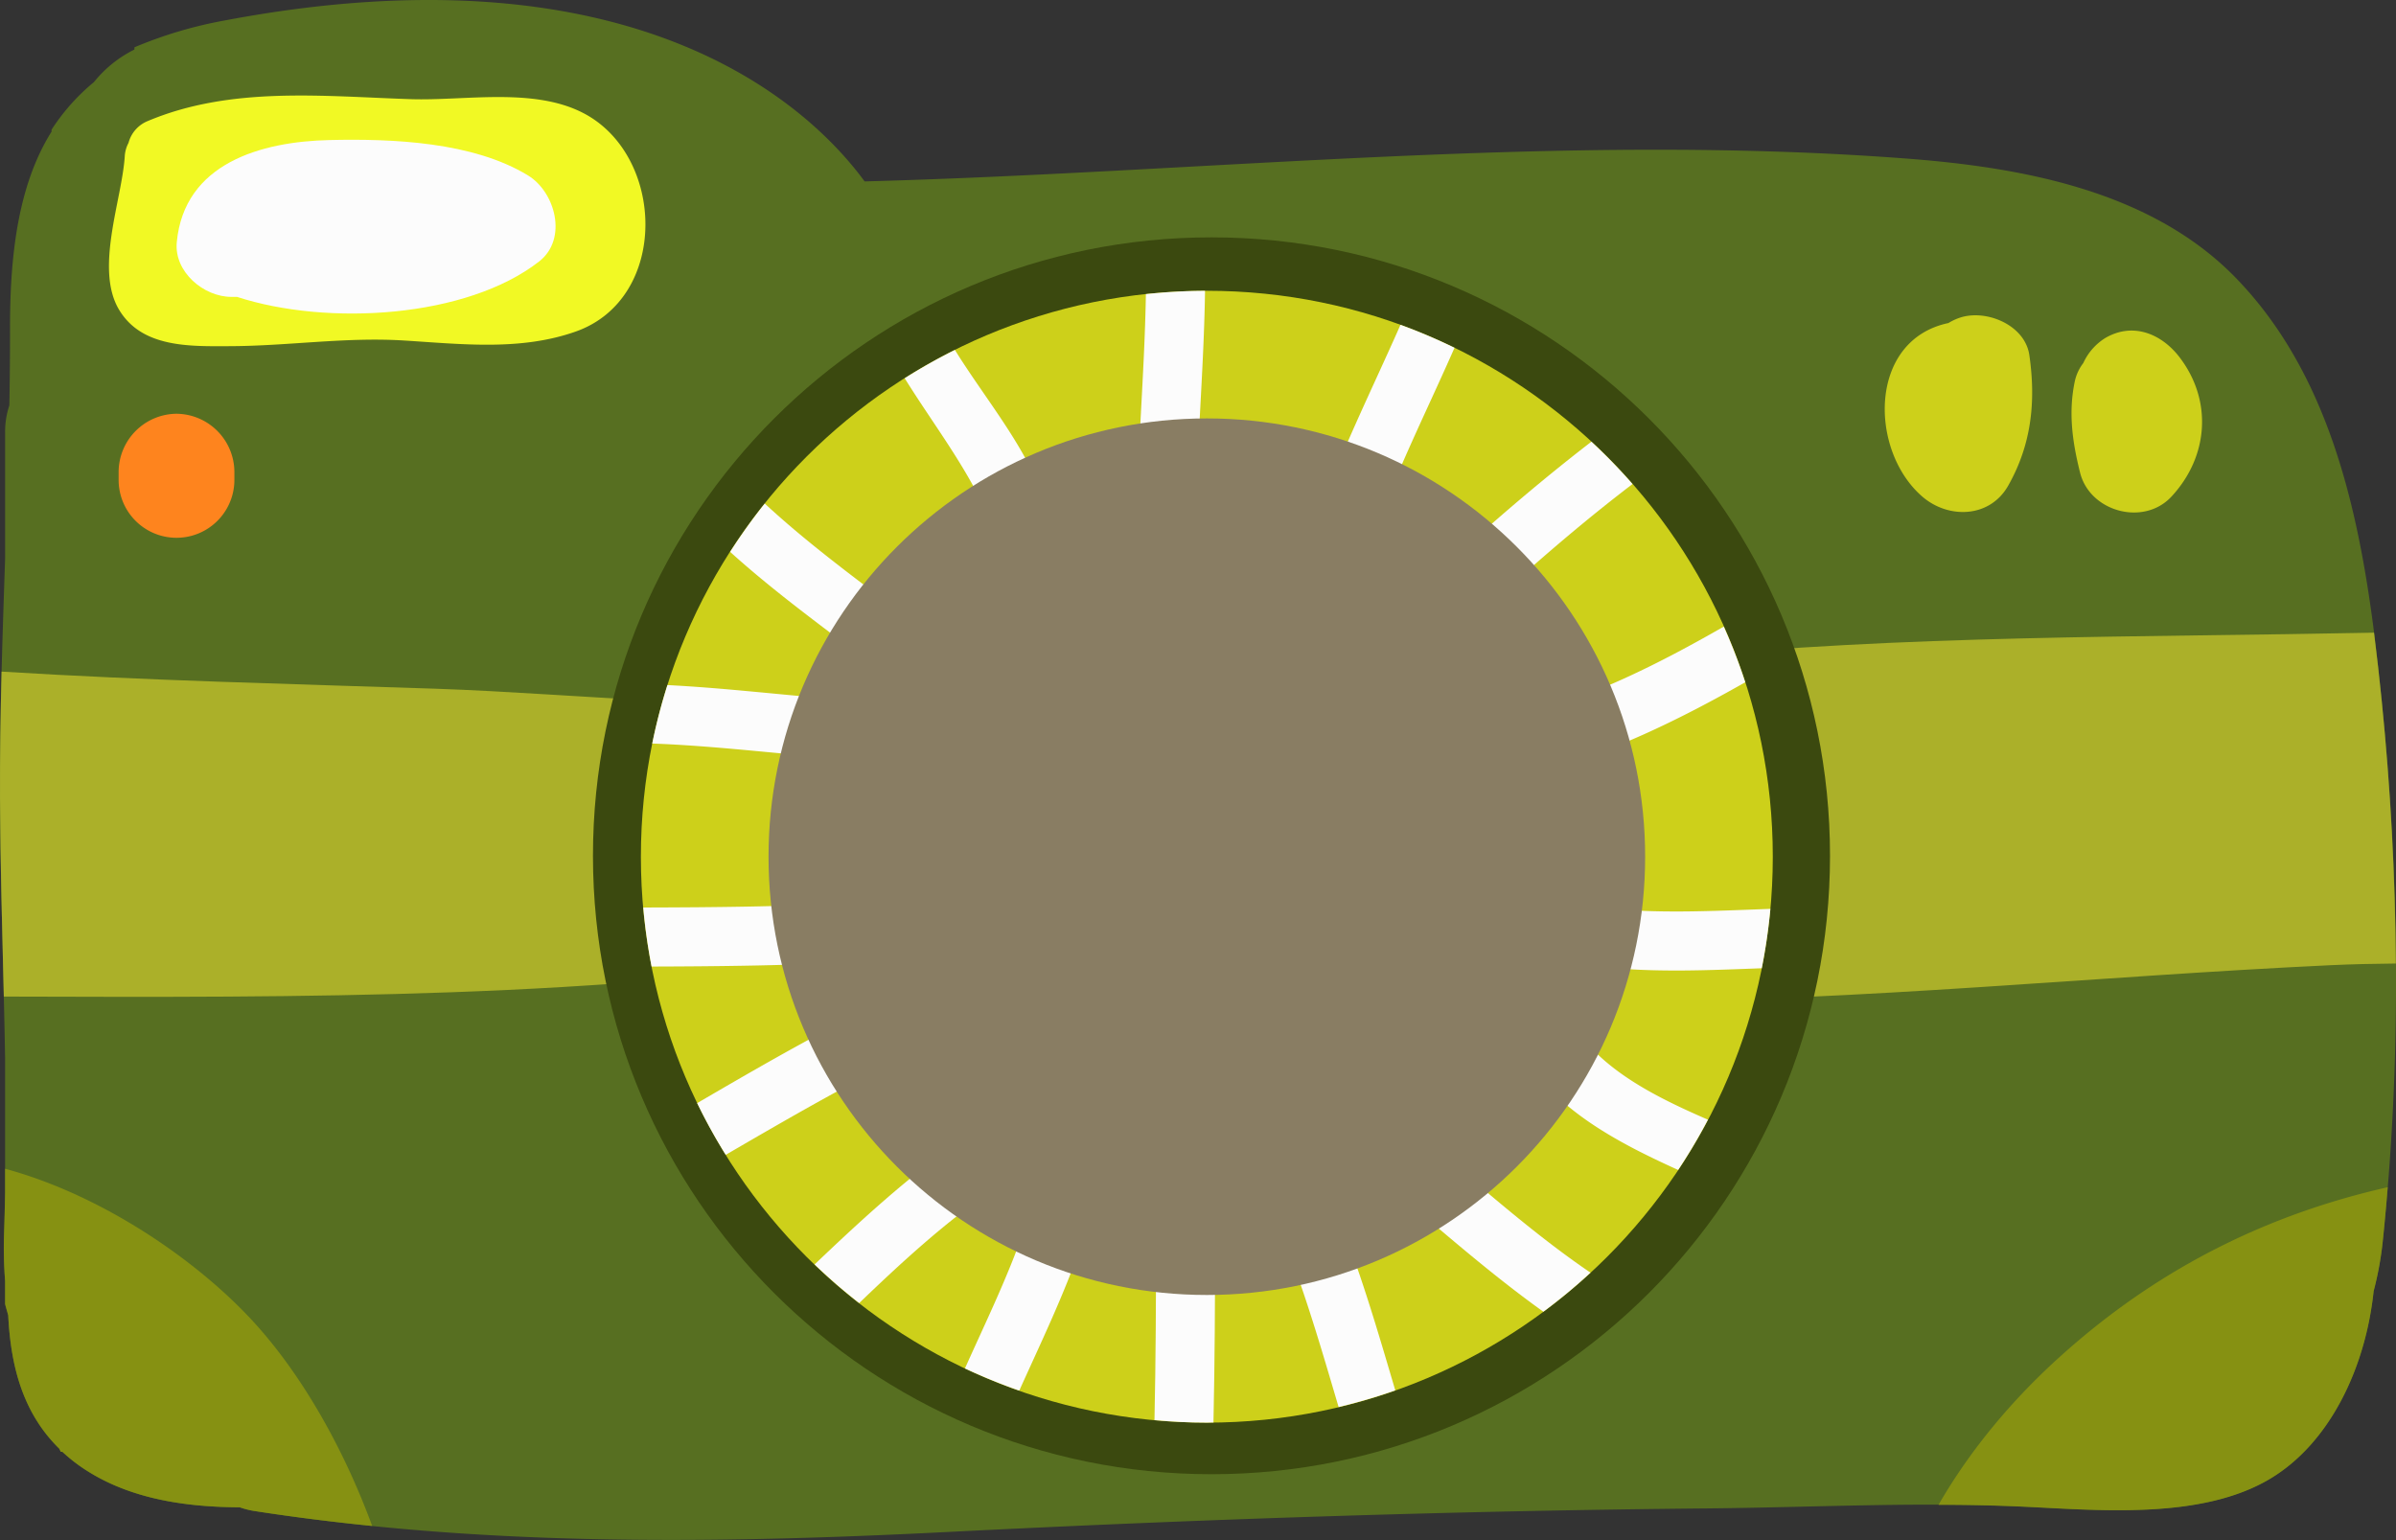 <svg xmlns="http://www.w3.org/2000/svg" width="1080" height="694.25" viewBox="0 0 1080 694.25"><rect x="0" y="0" width="1080" height="694.25" fill="#333333" stroke="none"/><g id="Layer_2" data-name="Layer 2"><g id="Hike28_52944577"><g id="Hike28_52944577-2" data-name="Hike28_52944577"><path d="M1008.32 125.81C970.24 86.18 912 75.52 859.72 71.51c-155.46-11.9-314.22 6.08-470 10.27-22.88-31.31-100.08-108.34-289-72.45a192.09 192.09.0 0 0-40.13 12c0 .32.0.64.0 1A54.46 54.46.0 0 0 42.35 37 93.71 93.71.0 0 0 23.23 58.47v.88C7.44 84.48 4.44 117.84 4.52 148.54c0 11.4-.1 22.81-.3 34.21a37 37 0 0 0-1.91 12v56.92C1.09 287.74-.15 323.79.0 359.86c.18 39.36 1.65 78.34 2.3 117.39v60.46c-.12 6-.25 12-.46 18a192.61 192.61.0 0 0 .46 21.74v10.4c.42 1.71.94 3.39 1.4 5.09 1.13 22.46 6.33 43.74 23 60.1.25.46.47 1 .72 1.44h.71a73.55 73.55.0 0 0 7.68 6.27c20.55 14.5 46.15 18.6 72.28 18.74a37.42 37.42.0 0 0 6.75 1.69c103.44 16 207.62 14.73 311.88 9.45 114.47-5.78 228.34-9.59 343-10.65 47.94-.45 95.82-3.06 143.73-.75 33.95 1.62 79.15 5.65 109.77-12.64 26.78-16 43-49.71 46.68-84.6a149.71 149.71.0 0 0 4-21.48c8.61-80.35 7.8-164.46-.33-244.75C1066.84 249.53 1056.31 175.72 1008.32 125.81z" fill="#576f21"/><path d="M262.7 50.85c-22.55-11.53-53.28-5.36-77.5-6.15-39.67-1.28-81.06-5.94-118.64 9.88a14.65 14.65.0 0 0-8.63 9.83 14.7 14.7.0 0 0-1.7 6.09c-1.23 19.44-13.55 50.58-2.63 69 10.3 17.39 32.06 16.62 50.1 16.55 26.3-.09 51.86-4.17 78.21-2.56 25.92 1.59 52.7 4.82 77.69-4.06C301.75 134.45 299.94 69.88 262.7 50.85z" fill="#f1f924"/><path d="M1070.09 285.21c-105.9 2.13-211.93.92-317.45 11.56-28.87 2.91-40.92 30.82-35.93 52.34-30.84 5.75-37.57 44.6-20.22 64.66.32 19.09 12.76 37.88 37.39 37.76 105.75-.5 211-11.43 316.55-16.42 9.8-.46 19.63-.67 29.5-.76-.26-39.84-2.44-79.63-6.38-118.54C1072.53 305.75 1071.4 295.51 1070.09 285.21z" fill="#abb029"/><path d="M400.92 313.19c-67 8.7-137.3-.45-204.63-2.72-65.22-2.18-130.44-3.68-195.57-7.71-.48 19-.79 38.07-.71 57.1.14 29.95 1 59.68 1.71 89.39 134.64.38 269 1.18 402.45-20.21 28.77-4.6 33.51-32 22.73-52.44C447.2 352.81 438.88 308.26 400.92 313.19z" fill="#abb029"/><path d="M546.08 107c-154 0-278.8 124.83-278.8 278.8S392.1 664.57 546.08 664.57s278.8-124.82 278.8-278.79S700.05 107 546.08 107z" fill="#3b490f"/><path d="M544 131.08c-140.9.0-255.12 114.22-255.12 255.14S403.07 641.32 544 641.32 799.09 527.1 799.09 386.22 684.86 131.08 544 131.08z" fill="#cdd01a"/><path d="M512.22 240.53c-.15 17.17 26.47 17.16 26.62.0.31-36.52 3.8-72.92 4.33-109.43a260.61 260.61.0 0 0-26.66 1.48C515.91 168.6 512.52 204.5 512.22 240.53z" fill="#fcfcfc"/><path d="M388 406.92c-32.67 1.78-65.35 2.11-98.05 2.18a255.46 255.46.0 0 0 3.76 26.61c31.45-.08 62.87-.46 94.29-2.17C405.05 432.61 405.14 406 388 406.92z" fill="#fcfcfc"/><path d="M720.75 409.14c-17-1.95-16.86 24.7.0 26.62 24.46 2.77 48.89 1.64 73.36.72A255.75 255.75.0 0 0 798 409.72C772.21 410.65 746.5 412.06 720.75 409.14z" fill="#fcfcfc"/><path d="M521.09 557.78c0 27.46-.12 55-.71 82.42 7.77.71 15.63 1.12 23.59 1.12 1 0 2-.06 3-.07.61-27.82.73-55.65.73-83.47C547.71 540.61 521.09 540.61 521.09 557.78z" fill="#fcfcfc"/><path d="M434.51 513c-24.39 16.74-46 36.68-67.33 57a256.24 256.24.0 0 0 20.1 17.42C406.45 569 426 551 447.94 536 462 526.35 448.7 503.26 434.51 513z" fill="#fcfcfc"/><path d="M638.13 545c18.84 16 37.54 32 57.55 46.32a257.58 257.58.0 0 0 21.24-17.61c-21.07-14.35-40.4-30.91-60-47.53C644 515.14 625 533.87 638.13 545z" fill="#fcfcfc"/><path d="M717.33 199.11c-20.43 15.74-40.1 32.44-59.23 49.76-12.76 11.55 6.13 30.32 18.82 18.82 19-17.24 38.54-33.93 58.94-49.49A252.91 252.91.0 0 0 717.33 199.11z" fill="#fcfcfc"/><path d="M419.58 286.58C394.36 267 368.12 248.66 344.71 227a256.46 256.46.0 0 0-15.6 21.78c22.57 20.42 47.56 37.91 71.64 56.66C414.13 315.81 433.12 297.12 419.58 286.58z" fill="#fcfcfc"/><path d="M430.42 157.75a257.15 257.15.0 0 0-22.63 12.76c10.85 17.48 23.31 33.94 32.93 52.35 7.95 15.23 30.92 1.78 23-13.43C454.22 191.29 441.2 175.14 430.42 157.75z" fill="#fcfcfc"/><path d="M372.45 314.83c-23.88-2-47.69-4.79-71.61-6A252.88 252.88.0 0 0 294 335.18c26.24.95 52.32 4.13 78.49 6.27C389.57 342.85 389.44 316.22 372.45 314.83z" fill="#fcfcfc"/><path d="M385.7 457.54c-24.33 12.34-47.88 26-71.45 39.74a253.41 253.41.0 0 0 12.87 23.31c23.77-13.81 47.5-27.63 72-40.07C414.45 472.76 401 449.79 385.7 457.54z" fill="#fcfcfc"/><path d="M461.66 554.24c-7.44 21.49-17.43 41.91-26.71 62.64a254.48 254.48.0 0 0 24.49 10c9.76-21.67 20.11-43.1 27.9-65.6C493 545 467.24 538.11 461.66 554.24z" fill="#fcfcfc"/><path d="M581.46 565.74c8.45 22.5 15.11 45.54 21.92 68.55a254.52 254.52.0 0 0 25.55-7.51c-6.77-22.87-13.39-45.77-21.8-68.11C601.15 542.75 575.41 549.65 581.46 565.74z" fill="#fcfcfc"/><path d="M707.84 460.09c-8.76-14.74-31.77-1.35-23 13.45 15.74 26.49 43.76 41.25 71.59 53.87a260.05 260.05.0 0 0 13.43-22.66C745.79 494.29 720.77 481.86 707.84 460.09z" fill="#fcfcfc"/><path d="M683.93 323.09c-16.64 4.2-9.57 29.88 7.08 25.67 34-8.6 65.29-24 95.67-41.2A251.87 251.87.0 0 0 777 282.47C747.48 299.36 717.15 314.7 683.93 323.09z" fill="#fcfcfc"/><path d="M592.55 237c-5.61 16.27 20.11 23.2 25.67 7.06 10.35-30 24.65-58.27 37.4-87.28a253.09 253.09.0 0 0-24.35-10.36C618 176.47 603.29 205.87 592.55 237z" fill="#fcfcfc"/><path d="M544 188.62c-109.12.0-197.58 88.46-197.58 197.58S434.85 583.77 544 583.77 741.55 495.32 741.55 386.2 653.09 188.62 544 188.62z" fill="#897d63"/><path d="M873.8 678.37c13.22.0 26.45.28 39.68.91 33.95 1.62 79.15 5.65 109.77-12.64 26.78-16 43-49.71 46.68-84.6a149.71 149.71.0 0 0 4-21.48c.9-8.41 1.64-16.88 2.33-25.37-53.77 12.15-103 36.22-147 75.74C907.46 630.45 888.17 653.38 873.8 678.37z" fill="#869112"/><path d="M2.31 526.87v10.84c-.12 6-.25 12-.46 18a192.61 192.61.0 0 0 .46 21.74v10.4c.42 1.71.94 3.39 1.4 5.09 1.13 22.46 6.33 43.74 23 60.1.25.46.47 1 .72 1.44h.71a73.55 73.55.0 0 0 7.68 6.27c20.55 14.5 46.15 18.6 72.28 18.74a37.42 37.42.0 0 0 6.75 1.69c17.62 2.72 35.26 4.92 52.91 6.71-13.09-35.61-32-68.53-53.43-91.94C88.86 568.12 46 538.69 2.31 526.87z" fill="#869112"/><path d="M884.44 142.9a24.76 24.76.0 0 0-6.19 2.73c-36.25 7.62-35.84 57.5-11.71 78.28 11.77 10.12 30.4 9.63 38.67-5 10.53-18.59 12.52-38 9.52-58.83C912.81 146.78 896.14 139.69 884.44 142.9z" fill="#cdd01a"/><path d="M948.9 152.41a25.94 25.94.0 0 0-9.85 11.25 20.6 20.6.0 0 0-3.81 8.15c-3 14.16-1.11 27.36 2.35 41.24 4.39 17.63 28.62 24.3 41.15 10.86 16.59-17.8 18.75-42.95 3.85-62.66C974.51 150.56 961.52 145 948.9 152.41z" fill="#cdd01a"/><path d="M238.07 79.13c-24.86-15.23-61.29-16.65-89.49-16-31 .69-65.57 10.5-68.9 46.07-1.25 13.38 12.15 24.63 24.62 24.63h2.53c40.74 13.25 103.49 9.58 136.23-16C256 107.68 250.31 86.63 238.07 79.13z" fill="#fcfcfc"/><path d="M79.56 186.52a26.34 26.34.0 0 0-26.09 26.1v3.72a26.09 26.09.0 1 0 52.18.0v-3.72A26.34 26.34.0 0 0 79.56 186.52z" fill="#fe841e"/></g></g></g></svg>